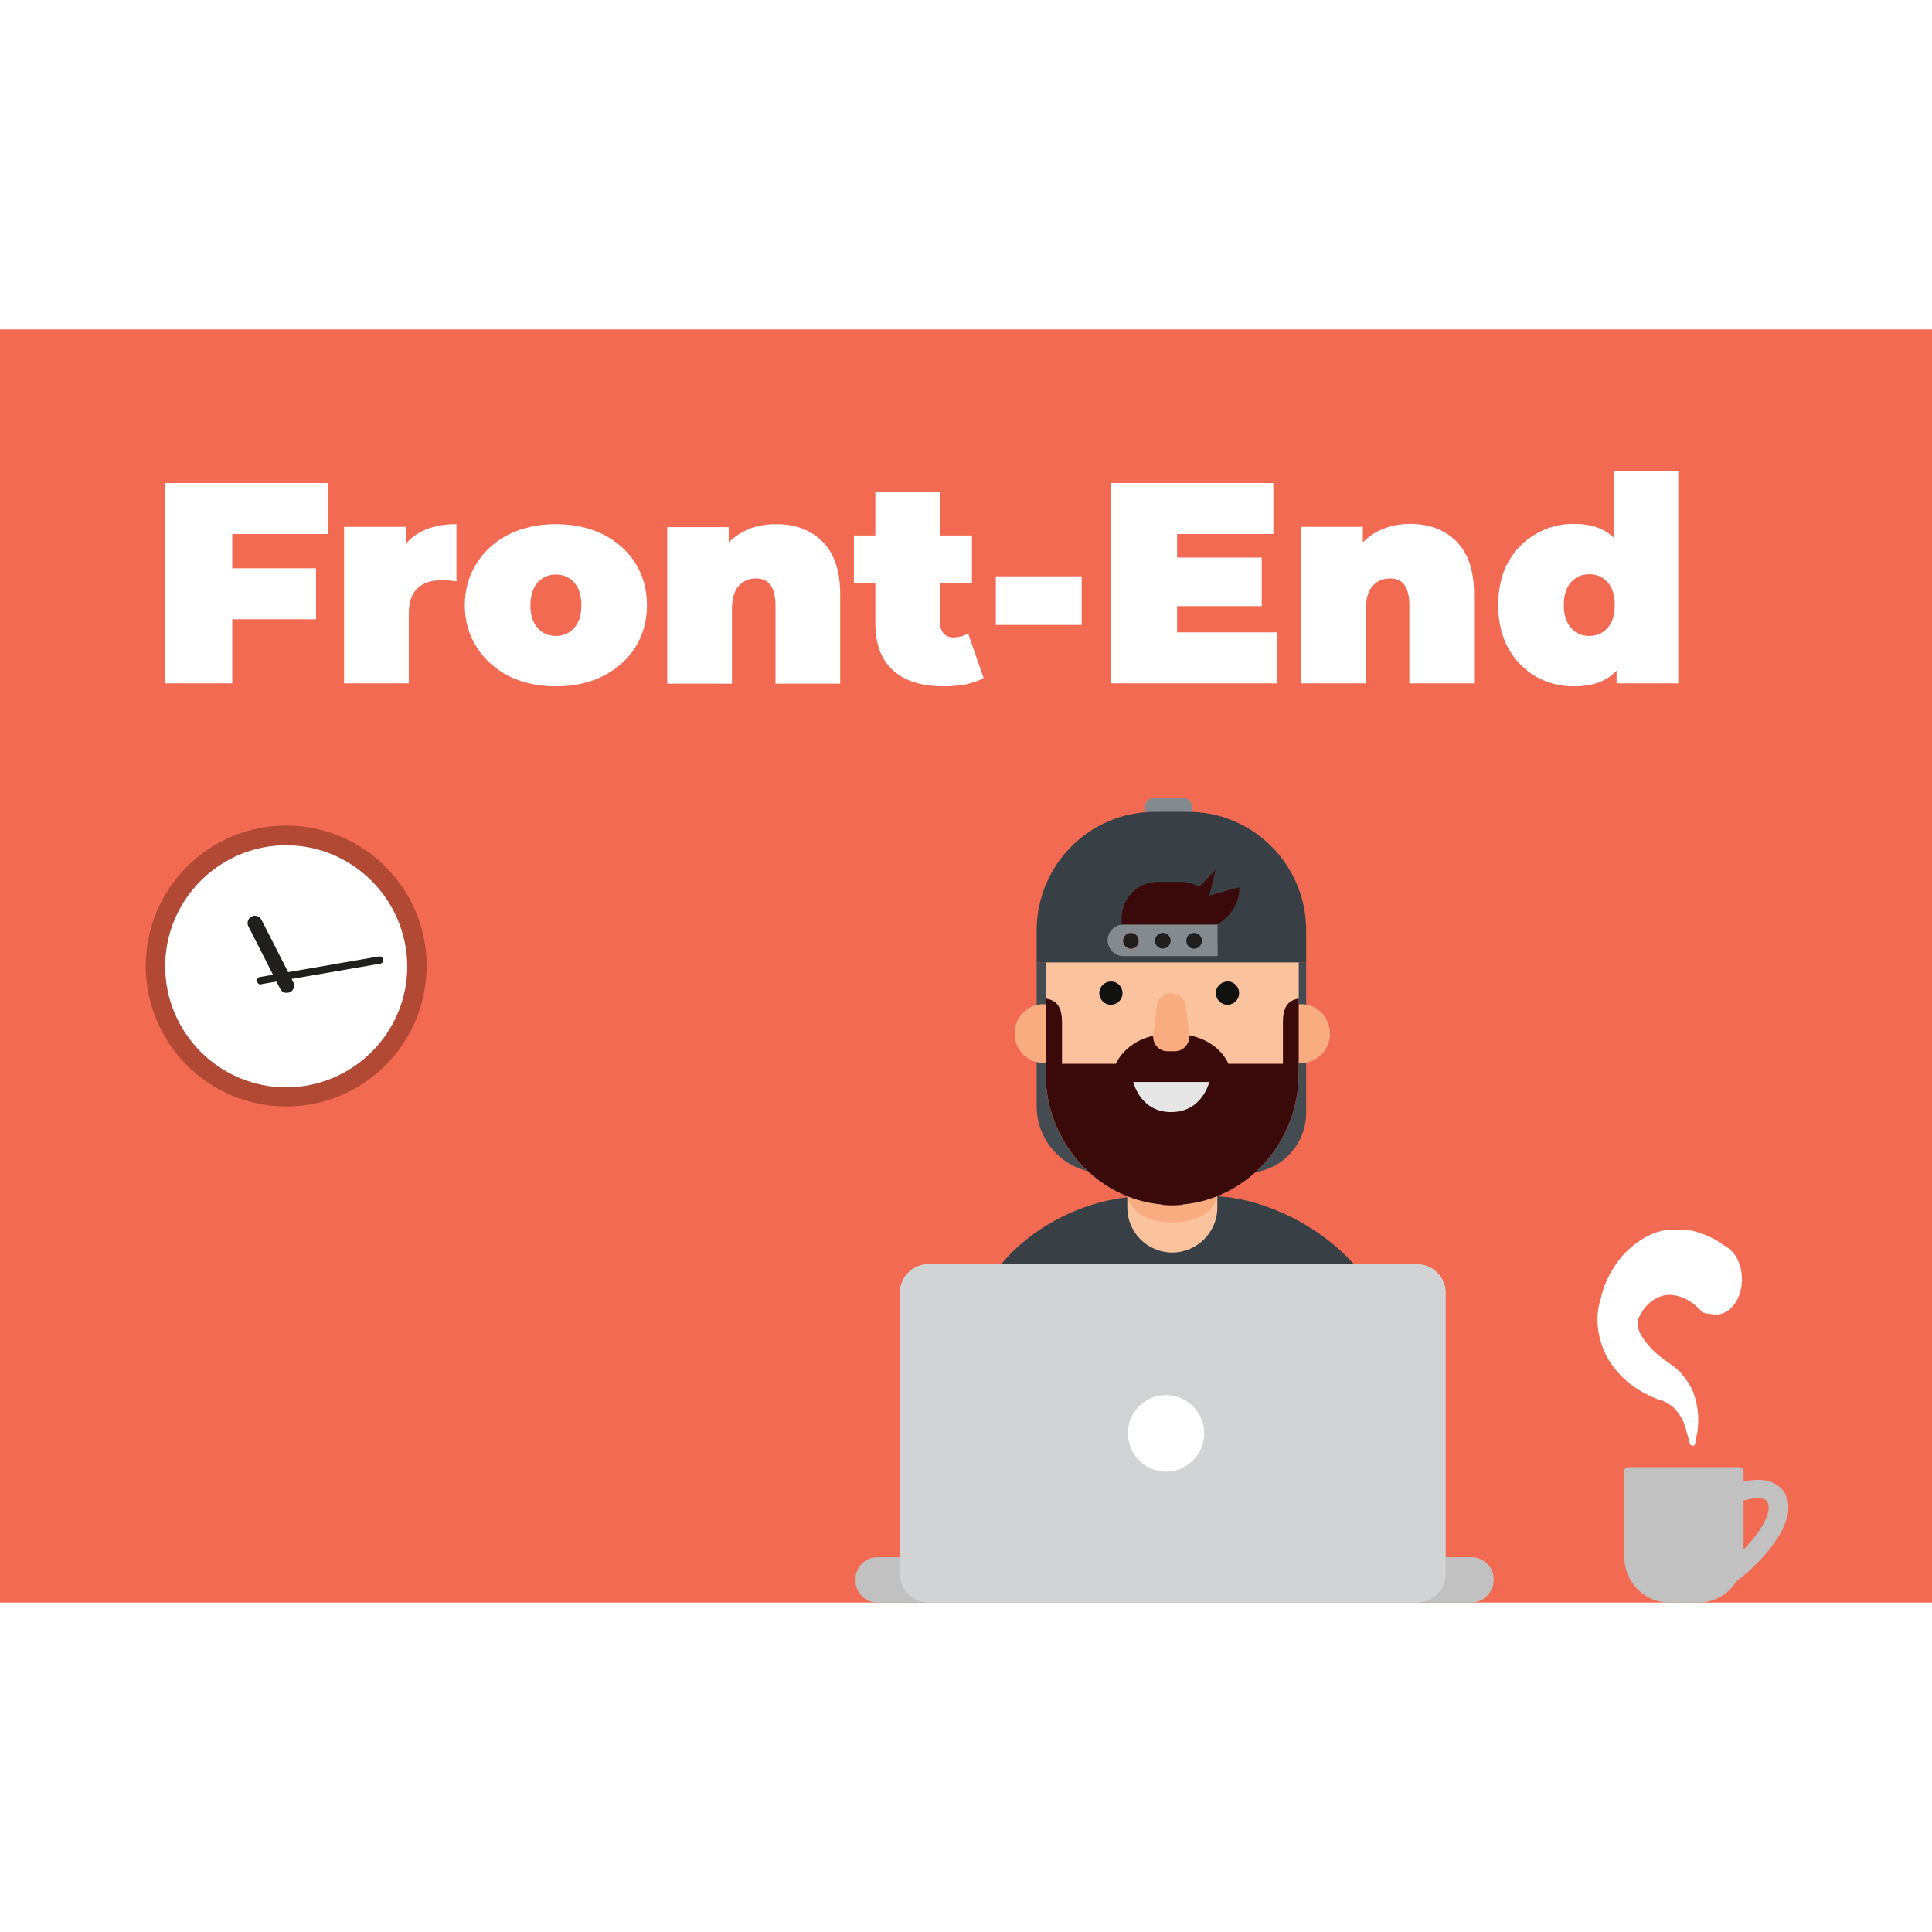 <svg version="1.2" xmlns="http://www.w3.org/2000/svg" viewBox="0 0 648 427" width="225" height="225"><rect x="0" y="0" width="648" height="427" fill="#333333" stroke="none"/><defs><clipPath clipPathUnits="userSpaceOnUse" id="cp1"><path d="m0 0h648v427h-648z"/></clipPath><clipPath clipPathUnits="userSpaceOnUse" id="cp2"><path d="m535.81 302h64v125h-64z"/></clipPath><clipPath clipPathUnits="userSpaceOnUse" id="cp3"><path d="m287 157h214v270h-214z"/></clipPath></defs><style>.a{fill:#fff}.b{fill:#f16a51}.c{fill:#c1c1c1}.d{fill:#444b51}.e{fill:#383f45}.f{fill:#fbc39d}.g{fill:#f9ac7f}.h{fill:#3a0909}.i{fill:#e6e6e6}.j{fill:#d2d3d5}.k{fill:#858a8e}.l{fill:#ff553c}.m{fill:#211f1d}.n{fill:#111110}.o{fill:#f4f4f4}.p{fill:#b14935}</style><g clip-path="url(#cp1)"><path class="a" d="m0 0h648v427h-648z"/><path class="a" d="m0 0h648v427h-648z"/><path class="b" d="m0 0h648v427h-648z"/><g clip-path="url(#cp2)"><path class="c" d="m583.5 381.6h-37.5c-0.7 0-1.2 0.6-1.2 1.2v28.9c0 8.4 6.7 15.3 15 15.3h10c8.2 0 15-6.9 15-15.3v-28.9c-0.1-0.6-0.7-1.2-1.3-1.2z"/><path class="c" d="m579 422.1c8.4-4.9 22.9-19.2 20.6-29.3-0.6-2.7-2.3-4.7-4.8-5.9-5.5-2.7-13.6 0.6-14.5 0.9l2.7 5.7c1.9-0.9 6.6-2.2 8.9-1.1 0.5 0.2 0.9 0.6 1.2 1.7 1.4 5.9-10 18.3-17.5 22.7z"/><path class="a" d="m568.6 372.5c0.1 0.3 0.1-0.1 0.2-0.3l0.2-1c0.2-0.6 0.3-1.3 0.4-1.9 0.1-1.4 0.2-2.8 0.2-4.3-0.1-2.9-0.7-5.9-1.7-8.6-1.2-2.8-2.9-5.1-4.6-6.9-1-1-1.9-1.7-2.9-2.4l-2.4-1.7c-2.7-1.9-5.2-4.5-6.9-7-0.9-1.3-1.5-2.6-1.7-3.7-0.2-1.1-0.2-1.8-0.1-2.3 0.1-0.3 0.1-0.5 0.3-0.9 0.3-0.3 0.4-0.9 0.8-1.4 0.5-1.1 1.4-2.1 2.2-3 1.8-1.7 3.9-2.9 6-3.2 2.2-0.3 4.4 0.2 6.7 1.2 1 0.6 2.2 1.2 3.3 2.2 0.6 0.5 1 0.9 1.6 1.5 0.6 0.6 1.1 1 1.8 1.2l2.3 0.3c4.8 0.9 9.2-3.6 9.9-10.1 0.3-3.5-0.5-7-2.1-9.5-0.7-1.1-1.7-2-2.6-2.7-1-0.7-2.1-1.3-3-2-2-1.3-4.3-2.3-6.5-3-4.5-1.6-9.6-1.7-14.3-0.2-4.8 1.6-9.2 4.9-12.8 9.4-1.8 2.5-3.3 5-4.5 8-0.6 1.4-1.1 3.1-1.5 4.9-0.7 2.2-1.1 4.4-1.1 6.4-0.1 4.4 1 8.4 2.4 11.5 1.4 3.1 3.2 5.4 4.9 7.3 3.6 3.9 7.4 6.1 11.2 7.8l1.4 0.6 0.7 0.2 0.5 0.1c0.7 0.3 1.3 0.5 1.9 0.9 1.1 0.6 2.3 1.3 3.3 2.5 0.9 1.1 1.9 2.5 2.6 4.2 0.3 0.9 0.7 1.8 0.9 2.9 0.1 0.5 0.3 1.1 0.5 1.6l0.2 0.8c0.1 0.4 0.1 0.5 0.4 1.5 0.2 0.8 0.8 1.3 1.5 0.9 0.3-0.1 0.6-0.9 0.4-1.8z"/></g><g clip-path="url(#cp3)"><path class="d" d="m417.9 282.9h-47.9c-12.3 0-22.3-10-22.3-22.4v-48.2h90.4v50.3c0 11.3-9 20.3-20.2 20.3z"/><path class="e" d="m463.4 353.6l-136.8-2.3v-14.6c0-23.8 29.3-46 57.9-46h21.6c25.4 0 57.2 22.4 57.2 43.5v19.4z"/><path class="f" d="m401.9 260.6h-17.4c-3.6 0-6.4 2.9-6.4 6.4v27.5c0 8.3 6.7 15.1 15.1 15.1 8.2 0 15.1-6.7 15.1-15.1v-27.5c0-3.5-2.9-6.4-6.4-6.4z"/><path class="g" d="m378.1 290.6c0 0 1.2 8.9 15.1 8.9 13.8 0 15.1-8.9 15.1-8.9z"/><path class="g" d="m436.5 226.3c-5.2 0-9.5 4.4-9.5 9.8 0 5.5 4.3 9.9 9.5 9.9 5.3 0 9.6-4.4 9.6-9.9-0.1-5.4-4.3-9.8-9.6-9.8z"/><path class="g" d="m349.9 226.3c-5.3 0-9.6 4.4-9.6 9.8 0 5.5 4.3 9.9 9.6 9.9 5.2 0 9.5-4.4 9.5-9.9 0-5.4-4.3-9.8-9.5-9.8z"/><path class="f" d="m389.7 293.5c1.1 0.2 2.3 0.2 3.5 0.2 3.5 0 7-0.4 10.3-1.3v-0.1c18.5-4.9 32.1-22.3 32.1-43v-51.8c0-24.5-19.1-20.6-42.4-20.6-23.5 0.1-42.5-3.8-42.5 20.6v51.9c0 23.2 17.2 42.3 39 44.1z"/><path class="h" d="m430.3 232.4v13.9h-18.3c0 0-3.7-10.1-18.8-10.1-15.1 0-18.9 10.1-18.9 10.1h-18.1v-13.9c0-5.6-2-7.4-5.5-8v25c0 23.2 17.2 42.2 39 44.1l-0.1 0.1c1.2 0.1 2.3 0.2 3.6 0.2 1.1 0 2.4-0.1 3.5-0.2l-0.1-0.1c21.8-1.9 39-20.9 39-44.1v-25c-3.3 0.6-5.3 2.4-5.3 8z"/><path class="i" d="m380.1 252.4h25.5c0 0-2.3 10.1-12.8 10.1-10.4 0-12.7-10.1-12.7-10.1z"/><path class="c" d="m493.5 427h-199.2c-4.1 0-7.4-3.4-7.4-7.5v-0.3c0-4.1 3.3-7.4 7.4-7.4h199.3c4 0 7.4 3.3 7.4 7.4v0.3c-0.1 4.1-3.5 7.5-7.5 7.5z"/><path class="j" d="m475.2 427h-163.9c-5.2 0-9.5-4.3-9.5-9.6v-94.3c0-5.3 4.3-9.6 9.5-9.6h164c5.3 0 9.6 4.3 9.6 9.6v94.3c-0.1 5.3-4.3 9.6-9.7 9.6z"/><path class="a" d="m391.1 383.1c-7.1 0-12.8-5.8-12.8-12.9 0-7 5.7-12.8 12.8-12.8 7 0 12.8 5.8 12.8 12.8 0 7.1-5.8 12.9-12.8 12.9z"/><path class="g" d="m394 242.1h-2.4c-2.9 0-5.1-2.5-4.8-5.4l1.2-9.9c0.3-2.4 2.4-4.2 4.8-4.2 2.5 0 4.6 1.8 4.9 4.2l1.2 9.9c0.2 2.9-2 5.4-4.9 5.4z"/><path class="k" d="m396.4 164.4h-8.9c-2 0-3.6-1.6-3.6-3.6v-0.2c0-2 1.6-3.6 3.6-3.6h8.9c2 0 3.6 1.6 3.6 3.6v0.2c0 2-1.7 3.6-3.6 3.6z"/><path class="e" d="m347.7 212.3h90.4v-10.7c0-22-17.8-39.9-39.7-39.8h-11.1c-21.9 0-39.6 17.8-39.6 39.9z"/><path class="h" d="m396 185.3h-7.6c-6.8 0-12.2 5.4-12.2 12.3v8.5h32.1v-8.5c0-6.9-5.5-12.3-12.3-12.3z"/><path class="k" d="m376.8 199.6h31.6v10.6h-31.6c-2.9 0-5.3-2.4-5.3-5.4 0.1-2.9 2.4-5.2 5.3-5.2z"/><path class="l" d="m381.9 205c0 1.5-1.1 2.7-2.6 2.7-1.4 0-2.6-1.2-2.6-2.7 0-1.4 1.2-2.6 2.6-2.6 1.5 0 2.6 1.2 2.6 2.6z"/><path class="m" d="m381.9 205c0 1.5-1.1 2.7-2.6 2.7-1.4 0-2.6-1.2-2.6-2.7 0-1.4 1.2-2.6 2.6-2.6 1.5 0 2.6 1.2 2.6 2.6z"/><path class="m" d="m390.5 207.6c1.4-0.2 2.3-1.6 2.1-3-0.2-1.4-1.6-2.4-3-2.2-1.4 0.3-2.4 1.6-2.2 3.1 0.3 1.4 1.6 2.4 3.1 2.1z"/><path class="m" d="m403.1 205c0 1.5-1.1 2.7-2.6 2.7-1.5 0-2.6-1.2-2.6-2.7 0-1.4 1.1-2.6 2.6-2.6 1.5 0 2.6 1.2 2.6 2.6z"/><path class="n" d="m376.5 222.6c0 2.2-1.8 3.9-3.9 3.9-2.2 0-3.9-1.8-3.9-3.9 0-2.2 1.8-3.9 3.9-3.9 2.1-0.1 3.9 1.7 3.9 3.9z"/><path class="n" d="m415.6 222.6c0 2.2-1.8 3.9-3.9 3.9-2.2 0-3.9-1.8-3.9-3.9 0-2.2 1.8-3.9 3.9-3.9 2.1-0.1 3.9 1.7 3.9 3.9z"/><path class="h" d="m408.5 199.5c0 0 7.7-4.7 7.1-12.4l-10 2.8 2.1-8.6-8.8 9.1z"/></g><path fill-rule="evenodd" class="a" d="m77.9 68.6v11.5h28.1v17.1h-28.1v21.5h-22.6v-67.2h54.6v17.1zm58.2 3.3q5.7-6.6 17-6.6v19.2q-2.6-0.4-4.8-0.4-11.2 0-11.2 11.3v23.3h-21.7v-52.5h20.7zm50.4 47.8q-8.8 0-15.8-3.4-6.9-3.6-10.8-9.7-4-6.3-4-14.1 0-7.9 4-14.1 3.9-6.2 10.8-9.7 7-3.4 15.8-3.4 8.8 0 15.7 3.4 7 3.5 10.9 9.7 3.9 6.2 3.9 14.1 0 7.8-3.9 14.1-3.9 6.1-10.9 9.7-6.9 3.4-15.7 3.4zm0-16.9q3.7 0 6.1-2.7 2.4-2.7 2.4-7.6 0-4.9-2.4-7.6-2.4-2.7-6.1-2.7-3.8 0-6.2 2.7-2.4 2.7-2.4 7.6 0 4.9 2.4 7.6 2.4 2.7 6.2 2.7zm73.8-37.5q9.7 0 15.5 5.8 6 5.9 6 17.7v30h-21.7v-26.2q0-9.1-6.5-9.1-3.6 0-5.9 2.6-2.2 2.5-2.2 8v24.7h-21.7v-52.5h20.6v5.1q3.1-3 7.1-4.6 4.1-1.5 8.8-1.5zm69.6 51.6q-4.9 2.8-13.4 2.8-11 0-16.9-5.3-6-5.3-6-16v-13.4h-7.2v-15.9h7.2v-14.7h21.7v14.7h10.7v15.9h-10.7v13.2q0 2.4 1.2 3.8 1.3 1.3 3.3 1.3 2.8 0 4.9-1.4zm4.1-34.1h28.8v16.3h-28.8zm94.4 18.8v17.1h-55.9v-67.2h54.6v17.1h-32.3v7.9h28.4v16.3h-28.4v8.8zm44.5-36.4q9.7 0 15.6 5.9 5.9 5.9 5.9 17.7v29.9h-21.7v-26.2q0-9-6.4-9-3.7 0-6 2.6-2.2 2.5-2.2 7.9v24.7h-21.7v-52.5h20.7v5.2q3-3.1 7.1-4.6 4-1.6 8.7-1.6zm90-17.7v71.2h-20.7v-4.3q-4.7 5.3-14.4 5.3-6.9 0-12.7-3.3-5.8-3.4-9.3-9.6-3.3-6.2-3.3-14.4 0-8.2 3.3-14.3 3.5-6.2 9.3-9.5 5.8-3.4 12.7-3.4 8.8 0 13.4 4.6v-22.3zm-29.9 55.3q3.8 0 6.2-2.7 2.4-2.8 2.4-7.7 0-4.9-2.4-7.6-2.4-2.7-6.2-2.7-3.7 0-6.1 2.7-2.4 2.7-2.4 7.6 0 4.9 2.4 7.7 2.4 2.7 6.1 2.7z"/><path class="o" d="m96 259.5c25.1 0 45.4-20.3 45.4-45.3 0-25-20.3-45.3-45.4-45.3-25 0-45.3 20.3-45.3 45.3 0 25 20.3 45.3 45.3 45.3z"/><path class="a" d="m96 173c-22.4 0-40.6 18.3-40.6 40.6 0 22.3 18.2 40.6 40.6 40.6 22.3 0 40.6-18.2 40.6-40.6-0.1-22.3-18.3-40.6-40.6-40.6z"/><path fill-rule="evenodd" class="p" d="m96 260.6c-26 0-47.1-21.1-47.1-47.1 0-26 21.1-47.1 47.1-47.1 26 0 47.1 21.1 47.1 47.1-0.1 26.1-21.1 47.1-47.1 47.1zm0-87.6c-22.4 0-40.6 18.3-40.6 40.6 0 22.3 18.2 40.6 40.6 40.6 22.3 0 40.6-18.2 40.6-40.6-0.1-22.3-18.3-40.6-40.6-40.6z"/><path class="m" d="m96.1 222.5c-0.9 0-1.7-0.5-2.1-1.3l-10.7-21c-0.6-1.2-0.1-2.7 1.1-3.3 1.2-0.6 2.7-0.1 3.3 1.1l10.7 21c0.6 1.1 0.1 2.7-1.1 3.3-0.3 0.1-0.8 0.2-1.2 0.2z"/><path class="m" d="m87.4 219.7c-0.6 0-1.1-0.5-1.2-1.1-0.1-0.7 0.3-1.3 0.9-1.4l40-6.9c0.7-0.1 1.3 0.4 1.4 0.9 0.2 0.8-0.3 1.4-0.9 1.5l-40 6.9c-0.1 0.1-0.1 0.1-0.2 0.1z"/></g></svg>